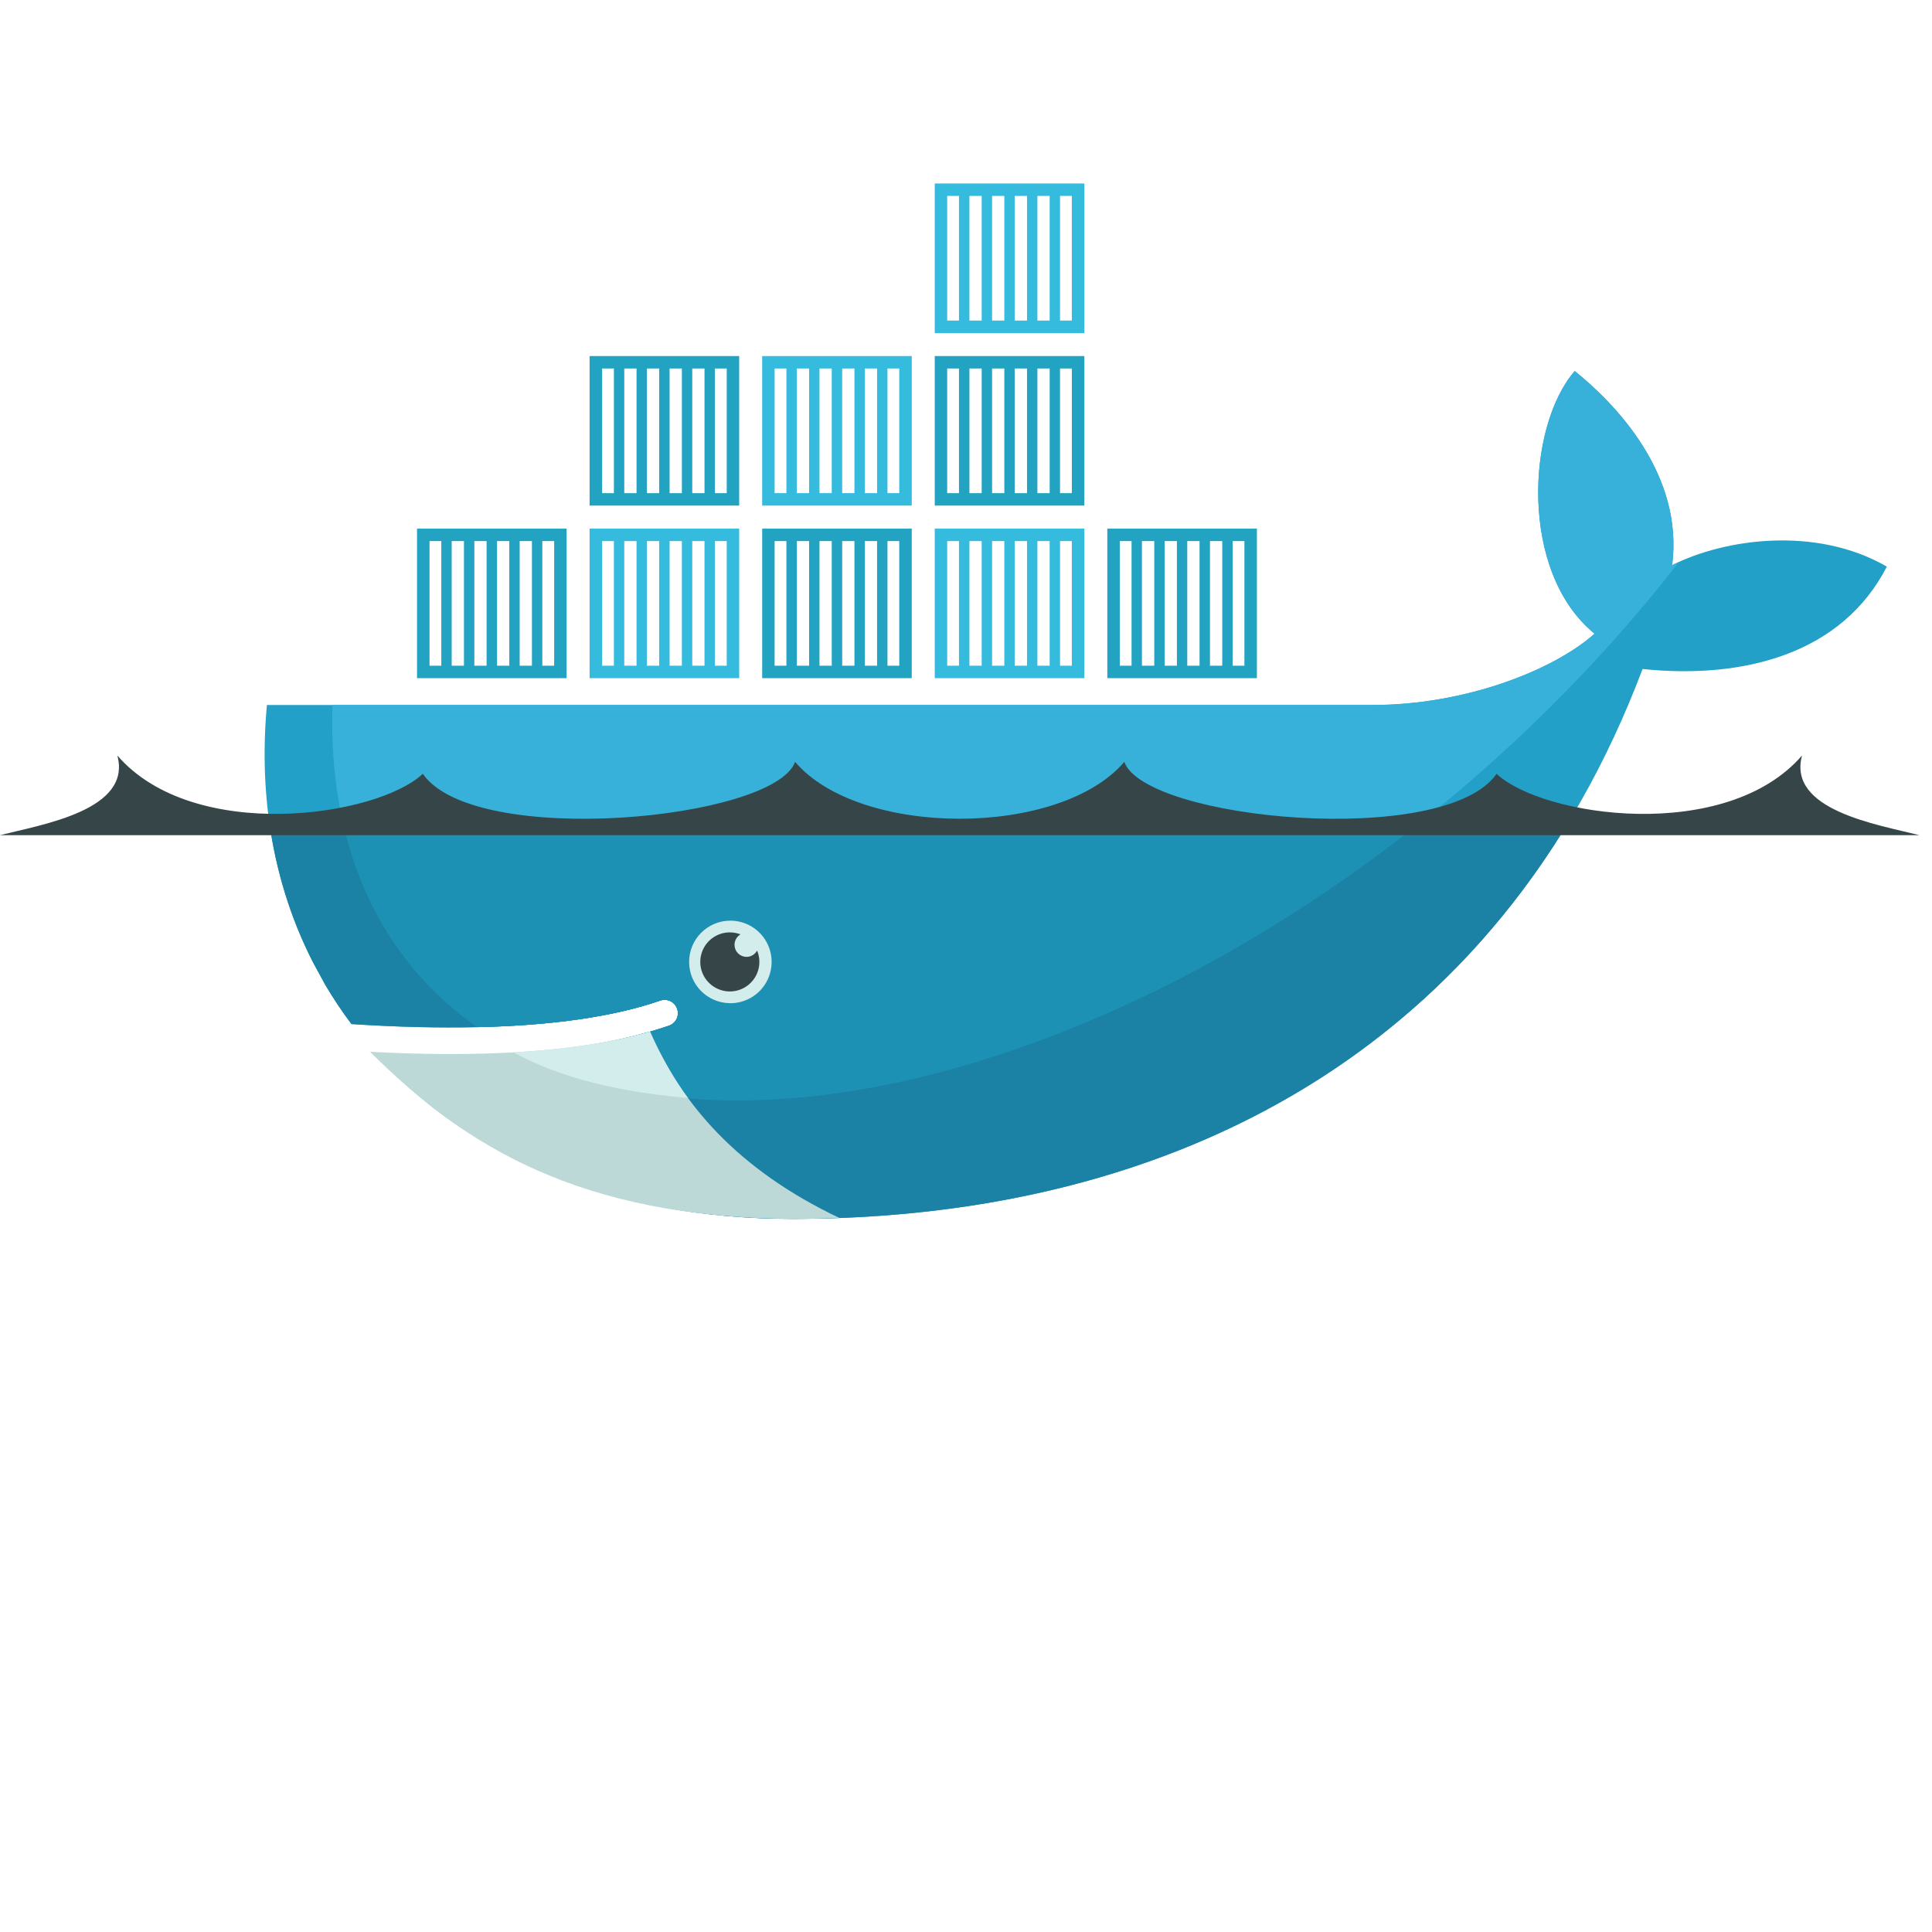 <?xml version="1.0" encoding="UTF-8"?>
<svg xmlns="http://www.w3.org/2000/svg" xmlns:xlink="http://www.w3.org/1999/xlink" width="128px" height="128px" viewBox="0 0 128 128" version="1.1">
<g id="surface1">
<path style=" stroke:none;fill-rule:evenodd;fill:rgb(13.333%,62.745%,78.431%);fill-opacity:1;" d="M 110.785 37.441 C 111.551 31.48 107.094 26.801 104.328 24.582 C 101.141 28.266 100.648 37.918 105.645 41.984 C 102.855 44.461 96.977 46.707 90.957 46.707 L 17.684 46.707 C 17.102 52.992 18.203 58.777 20.723 63.73 L 21.555 65.258 C 22.082 66.152 22.66 67.016 23.285 67.848 C 26.297 68.043 29.074 68.109 31.613 68.051 L 31.617 68.051 C 36.609 67.941 40.684 67.352 43.773 66.281 C 44.227 66.141 44.711 66.387 44.863 66.836 C 45.02 67.285 44.793 67.773 44.348 67.945 C 43.938 68.09 43.508 68.223 43.066 68.348 C 40.633 69.043 38.027 69.508 34.664 69.715 C 34.863 69.719 34.453 69.746 34.453 69.746 C 34.34 69.754 34.195 69.77 34.078 69.777 C 32.758 69.852 31.328 69.867 29.867 69.867 C 28.27 69.867 26.695 69.836 24.934 69.746 L 24.891 69.777 C 30.996 76.637 40.539 80.754 52.508 80.754 C 77.832 80.754 99.312 69.527 108.824 44.324 C 115.57 45.02 122.055 43.297 125.008 37.539 C 120.309 34.828 114.266 35.691 110.785 37.441 "/>
<path style=" stroke:none;fill-rule:evenodd;fill:rgb(21.569%,69.412%,85.098%);fill-opacity:1;" d="M 110.785 37.441 C 111.551 31.48 107.094 26.801 104.328 24.582 C 101.141 28.266 100.648 37.918 105.645 41.984 C 102.855 44.461 96.977 46.707 90.957 46.707 L 22.023 46.707 C 21.727 56.332 25.297 63.637 31.613 68.051 L 31.617 68.051 C 36.609 67.941 40.684 67.352 43.773 66.281 C 44.227 66.141 44.711 66.387 44.863 66.836 C 45.02 67.285 44.793 67.773 44.348 67.945 C 43.938 68.09 43.508 68.223 43.066 68.348 C 40.633 69.043 37.801 69.57 34.438 69.777 C 34.438 69.777 34.355 69.699 34.355 69.699 C 42.973 74.121 55.473 74.105 69.797 68.602 C 85.863 62.43 100.812 50.672 111.242 37.223 C 111.086 37.293 110.934 37.367 110.785 37.441 "/>
<path style=" stroke:none;fill-rule:evenodd;fill:rgb(10.588%,50.588%,64.706%);fill-opacity:1;" d="M 17.824 54.344 C 18.277 57.711 19.262 60.859 20.723 63.73 L 21.555 65.258 C 22.082 66.152 22.66 67.016 23.285 67.848 C 26.297 68.043 29.074 68.109 31.617 68.051 C 36.609 67.941 40.684 67.352 43.773 66.281 C 44.227 66.141 44.711 66.387 44.863 66.836 C 45.02 67.285 44.793 67.773 44.348 67.945 C 43.938 68.09 43.508 68.223 43.066 68.348 C 40.633 69.043 37.816 69.539 34.453 69.746 C 34.34 69.754 34.137 69.754 34.02 69.762 C 32.695 69.836 31.281 69.883 29.82 69.883 C 28.223 69.883 26.59 69.852 24.832 69.762 C 30.938 76.625 40.539 80.754 52.508 80.754 C 74.188 80.754 93.051 72.523 103.996 54.344 L 17.824 54.344 "/>
<path style=" stroke:none;fill-rule:evenodd;fill:rgb(11.373%,56.863%,70.588%);fill-opacity:1;" d="M 22.684 54.344 C 23.98 60.254 27.094 64.891 31.617 68.051 C 36.609 67.941 40.684 67.352 43.773 66.281 C 44.227 66.141 44.711 66.387 44.863 66.836 C 45.02 67.285 44.793 67.773 44.348 67.945 C 43.938 68.09 43.508 68.223 43.066 68.348 C 40.633 69.043 37.758 69.539 34.395 69.746 C 43.012 74.168 55.473 74.102 69.797 68.602 C 78.465 65.27 86.809 60.312 94.289 54.344 L 22.684 54.344 "/>
<path style=" stroke:none;fill-rule:evenodd;fill:rgb(13.725%,63.922%,76.078%);fill-opacity:1;" d="M 27.629 35.023 L 37.539 35.023 L 37.539 44.93 L 27.629 44.93 Z M 28.457 35.848 L 29.238 35.848 L 29.238 44.105 L 28.457 44.105 Z M 29.926 35.848 L 30.738 35.848 L 30.738 44.105 L 29.926 44.105 Z M 31.426 35.848 L 32.238 35.848 L 32.238 44.105 L 31.426 44.105 Z M 32.93 35.848 L 33.742 35.848 L 33.742 44.105 L 32.93 44.105 Z M 34.43 35.848 L 35.242 35.848 L 35.242 44.105 L 34.43 44.105 Z M 35.93 35.848 L 36.715 35.848 L 36.715 44.105 L 35.93 44.105 Z M 39.062 23.59 L 48.973 23.59 L 48.973 33.496 L 39.062 33.496 Z M 39.891 24.414 L 40.672 24.414 L 40.672 32.672 L 39.891 32.672 Z M 41.359 24.414 L 42.172 24.414 L 42.172 32.672 L 41.359 32.672 Z M 42.859 24.414 L 43.672 24.414 L 43.672 32.672 L 42.859 32.672 Z M 44.363 24.414 L 45.176 24.414 L 45.176 32.672 L 44.363 32.672 Z M 45.863 24.414 L 46.676 24.414 L 46.676 32.672 L 45.863 32.672 Z M 47.363 24.414 L 48.148 24.414 L 48.148 32.672 L 47.363 32.672 Z M 47.363 24.414 "/>
<path style=" stroke:none;fill-rule:evenodd;fill:rgb(20.392%,73.333%,87.059%);fill-opacity:1;" d="M 39.062 35.023 L 48.973 35.023 L 48.973 44.93 L 39.062 44.93 Z M 39.891 35.848 L 40.672 35.848 L 40.672 44.105 L 39.891 44.105 Z M 41.359 35.848 L 42.172 35.848 L 42.172 44.105 L 41.359 44.105 Z M 42.859 35.848 L 43.672 35.848 L 43.672 44.105 L 42.859 44.105 Z M 44.363 35.848 L 45.176 35.848 L 45.176 44.105 L 44.363 44.105 Z M 45.863 35.848 L 46.676 35.848 L 46.676 44.105 L 45.863 44.105 Z M 47.363 35.848 L 48.148 35.848 L 48.148 44.105 L 47.363 44.105 Z M 47.363 35.848 "/>
<path style=" stroke:none;fill-rule:evenodd;fill:rgb(13.725%,63.922%,76.078%);fill-opacity:1;" d="M 50.496 35.023 L 60.406 35.023 L 60.406 44.93 L 50.496 44.93 Z M 51.32 35.848 L 52.102 35.848 L 52.102 44.105 L 51.32 44.105 Z M 52.793 35.848 L 53.605 35.848 L 53.605 44.105 L 52.793 44.105 Z M 54.293 35.848 L 55.105 35.848 L 55.105 44.105 L 54.293 44.105 Z M 55.797 35.848 L 56.609 35.848 L 56.609 44.105 L 55.797 44.105 Z M 57.297 35.848 L 58.109 35.848 L 58.109 44.105 L 57.297 44.105 Z M 58.797 35.848 L 59.578 35.848 L 59.578 44.105 L 58.797 44.105 Z M 58.797 35.848 "/>
<path style=" stroke:none;fill-rule:evenodd;fill:rgb(20.392%,73.333%,87.059%);fill-opacity:1;" d="M 50.496 23.59 L 60.406 23.59 L 60.406 33.496 L 50.496 33.496 Z M 51.32 24.414 L 52.102 24.414 L 52.102 32.672 L 51.32 32.672 Z M 52.793 24.414 L 53.605 24.414 L 53.605 32.672 L 52.793 32.672 Z M 54.293 24.414 L 55.105 24.414 L 55.105 32.672 L 54.293 32.672 Z M 55.797 24.414 L 56.609 24.414 L 56.609 32.672 L 55.797 32.672 Z M 57.297 24.414 L 58.109 24.414 L 58.109 32.672 L 57.297 32.672 Z M 58.797 24.414 L 59.578 24.414 L 59.578 32.672 L 58.797 32.672 Z M 61.93 35.023 L 71.84 35.023 L 71.84 44.93 L 61.93 44.93 Z M 62.754 35.848 L 63.535 35.848 L 63.535 44.105 L 62.754 44.105 Z M 64.227 35.848 L 65.039 35.848 L 65.039 44.105 L 64.227 44.105 Z M 65.727 35.848 L 66.539 35.848 L 66.539 44.105 L 65.727 44.105 Z M 67.227 35.848 L 68.043 35.848 L 68.043 44.105 L 67.227 44.105 Z M 68.73 35.848 L 69.543 35.848 L 69.543 44.105 L 68.73 44.105 Z M 70.23 35.848 L 71.012 35.848 L 71.012 44.105 L 70.23 44.105 Z M 70.23 35.848 "/>
<path style=" stroke:none;fill-rule:evenodd;fill:rgb(13.725%,63.922%,76.078%);fill-opacity:1;" d="M 61.93 23.59 L 71.84 23.59 L 71.84 33.496 L 61.93 33.496 Z M 62.754 24.414 L 63.535 24.414 L 63.535 32.672 L 62.754 32.672 Z M 64.227 24.414 L 65.039 24.414 L 65.039 32.672 L 64.227 32.672 Z M 65.727 24.414 L 66.539 24.414 L 66.539 32.672 L 65.727 32.672 Z M 67.227 24.414 L 68.043 24.414 L 68.043 32.672 L 67.227 32.672 Z M 68.73 24.414 L 69.543 24.414 L 69.543 32.672 L 68.73 32.672 Z M 70.23 24.414 L 71.012 24.414 L 71.012 32.672 L 70.23 32.672 Z M 70.23 24.414 "/>
<path style=" stroke:none;fill-rule:evenodd;fill:rgb(20.392%,73.333%,87.059%);fill-opacity:1;" d="M 61.93 12.156 L 71.84 12.156 L 71.84 22.066 L 61.93 22.066 Z M 62.754 12.98 L 63.535 12.98 L 63.535 21.238 L 62.754 21.238 Z M 64.227 12.98 L 65.039 12.98 L 65.039 21.238 L 64.227 21.238 Z M 65.727 12.98 L 66.539 12.98 L 66.539 21.238 L 65.727 21.238 Z M 67.227 12.98 L 68.043 12.98 L 68.043 21.238 L 67.227 21.238 Z M 68.73 12.98 L 69.543 12.98 L 69.543 21.238 L 68.73 21.238 Z M 70.23 12.98 L 71.012 12.98 L 71.012 21.238 L 70.23 21.238 Z M 70.23 12.98 "/>
<path style=" stroke:none;fill-rule:evenodd;fill:rgb(13.725%,63.922%,76.078%);fill-opacity:1;" d="M 73.363 35.023 L 83.273 35.023 L 83.273 44.93 L 73.363 44.93 Z M 74.188 35.848 L 74.969 35.848 L 74.969 44.105 L 74.188 44.105 Z M 75.656 35.848 L 76.473 35.848 L 76.473 44.105 L 75.656 44.105 Z M 77.16 35.848 L 77.973 35.848 L 77.973 44.105 L 77.16 44.105 Z M 78.66 35.848 L 79.473 35.848 L 79.473 44.105 L 78.66 44.105 Z M 80.164 35.848 L 80.977 35.848 L 80.977 44.105 L 80.164 44.105 Z M 81.664 35.848 L 82.445 35.848 L 82.445 44.105 L 81.664 44.105 Z M 81.664 35.848 "/>
<path style=" stroke:none;fill-rule:evenodd;fill:rgb(82.745%,92.549%,92.549%);fill-opacity:1;" d="M 48.352 60.996 C 49.336 60.984 50.254 61.5 50.75 62.352 C 51.246 63.203 51.246 64.258 50.75 65.109 C 50.254 65.961 49.336 66.477 48.352 66.465 C 46.855 66.441 45.652 65.227 45.656 63.73 C 45.656 62.234 46.855 61.016 48.352 60.996 "/>
<path style=" stroke:none;fill-rule:evenodd;fill:rgb(21.176%,27.059%,28.235%);fill-opacity:1;" d="M 48.352 61.773 C 48.602 61.773 48.84 61.82 49.059 61.902 C 48.75 62.086 48.598 62.453 48.691 62.801 C 48.781 63.148 49.098 63.395 49.461 63.395 C 49.762 63.395 50.023 63.227 50.16 62.977 C 50.492 63.773 50.262 64.695 49.594 65.242 C 48.93 65.789 47.984 65.836 47.266 65.355 C 46.547 64.879 46.23 63.988 46.48 63.16 C 46.73 62.336 47.488 61.773 48.352 61.773 M 0 55.332 L 127.164 55.332 C 124.395 54.629 118.402 53.68 119.391 50.051 C 114.355 55.879 102.215 54.137 99.152 51.266 C 95.738 56.215 75.875 54.332 74.488 50.477 C 70.211 55.5 56.953 55.5 52.676 50.477 C 51.289 54.332 31.426 56.215 28.012 51.266 C 24.949 54.137 12.809 55.879 7.773 50.051 C 8.762 53.68 2.77 54.629 0 55.332 "/>
<path style=" stroke:none;fill-rule:evenodd;fill:rgb(74.118%,85.098%,84.314%);fill-opacity:1;" d="M 55.617 80.695 C 48.848 77.484 45.133 73.113 43.066 68.348 C 40.551 69.066 37.527 69.523 34.016 69.723 C 32.691 69.797 31.301 69.832 29.84 69.832 C 28.156 69.832 26.383 69.785 24.52 69.684 C 30.727 75.891 38.363 80.668 52.508 80.754 C 53.551 80.754 54.586 80.734 55.617 80.695 "/>
<path style=" stroke:none;fill-rule:evenodd;fill:rgb(82.745%,92.549%,92.549%);fill-opacity:1;" d="M 45.578 72.746 C 44.645 71.477 43.734 69.879 43.066 68.348 C 40.551 69.066 37.527 69.523 34.016 69.723 C 36.43 71.031 39.879 72.246 45.582 72.746 "/>
</g>
</svg>

